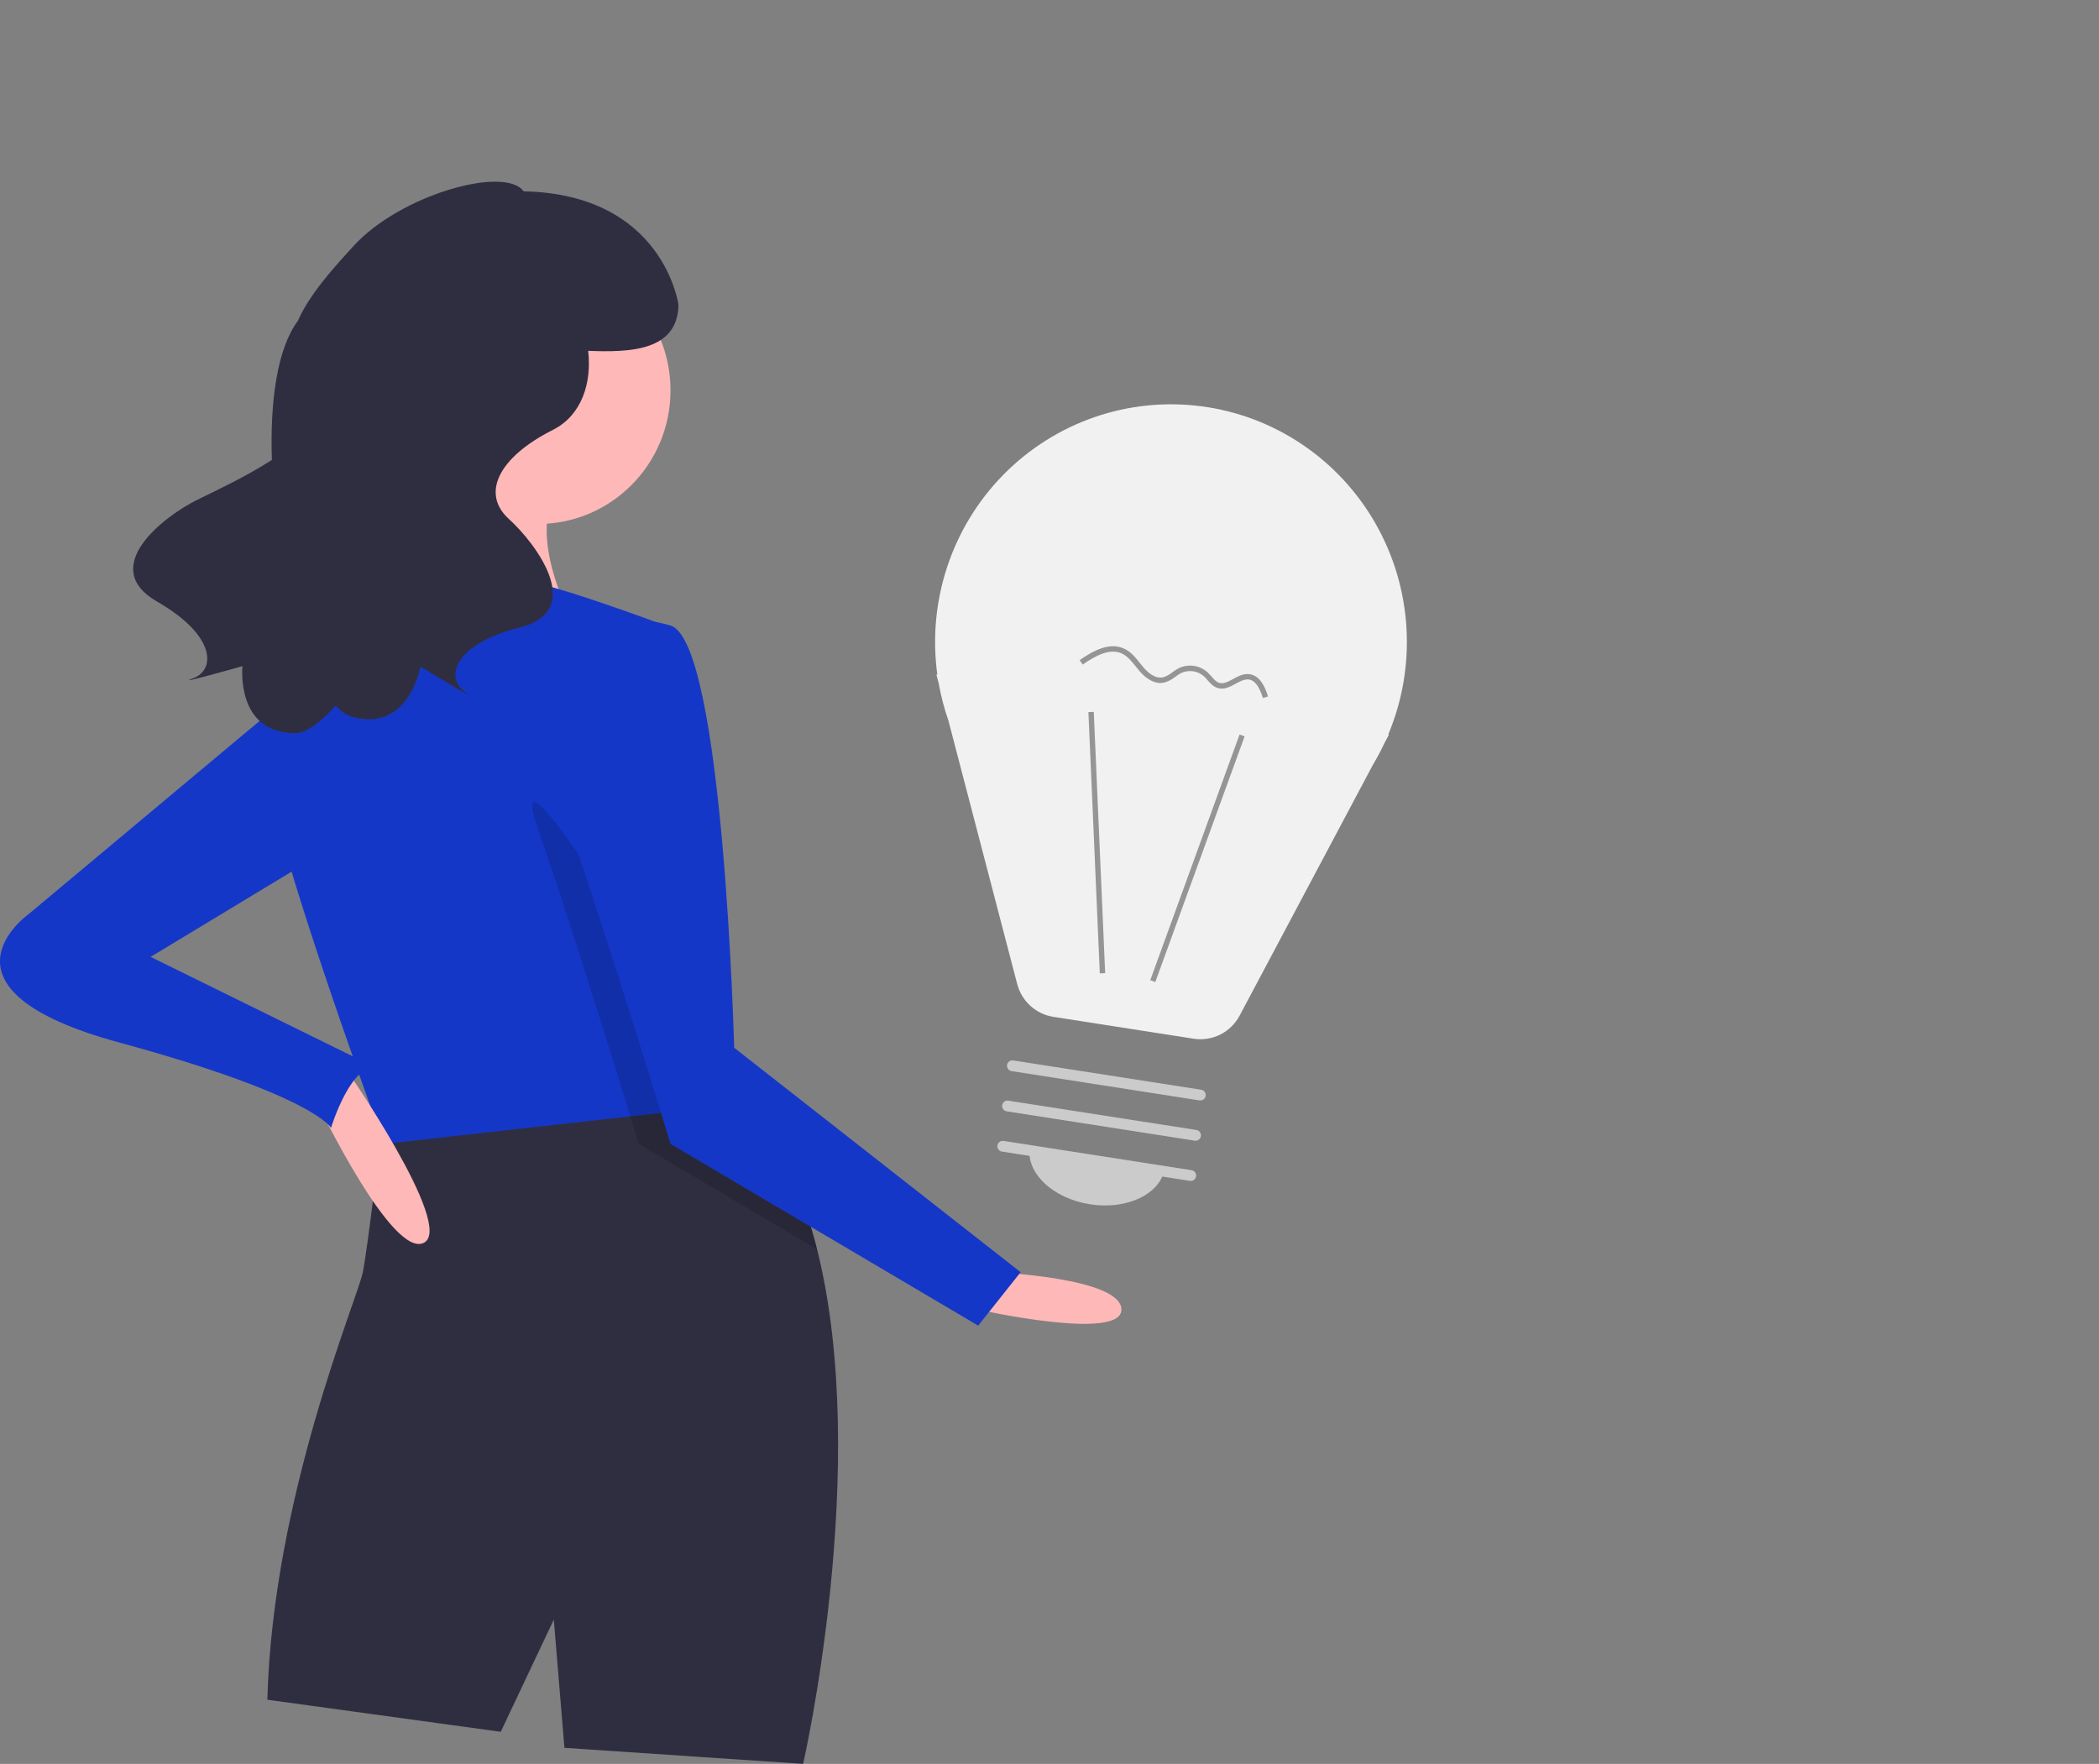 <svg width="119" height="100" viewBox="0 0 119 100" fill="none" xmlns="http://www.w3.org/2000/svg">
<rect x="0" y="0" width="119" height="100" fill="#808080" stroke="none"/>
<path d="M56.359 72.125C56.359 72.125 63.578 72.428 63.578 74.246C63.578 76.064 55.457 74.246 55.457 74.246L56.359 72.125Z" fill="#FFB8B8"/>
<path d="M45.533 100L31.999 99.091L31.397 91.819L28.39 98.182L15.157 96.364C15.458 84.851 20.27 73.64 20.57 72.125C20.871 70.61 21.59 64.35 21.59 64.35C22.904 61.542 29.791 61.278 35.19 61.533C37.428 61.636 39.412 61.83 40.636 61.969C41.445 62.06 41.924 62.127 41.924 62.127C44.08 64.366 45.469 67.417 46.324 70.825C49.403 83.105 45.533 100 45.533 100Z" fill="#2F2E41"/>
<path d="M30.495 29.707C34.648 29.707 38.014 26.316 38.014 22.132C38.014 17.949 34.648 14.557 30.495 14.557C26.343 14.557 22.976 17.949 22.976 22.132C22.976 26.316 26.343 29.707 30.495 29.707Z" fill="#FFB8B8"/>
<path d="M25.383 23.95C25.383 23.95 23.277 33.343 19.969 36.069C16.661 38.796 32.901 36.069 32.901 36.069C32.901 36.069 29.292 30.01 31.999 27.283C34.706 24.556 25.383 23.95 25.383 23.95Z" fill="#FFB8B8"/>
<path d="M40.721 62.732L35.731 63.29L21.773 64.853C21.773 64.853 21.707 64.674 21.59 64.35C20.576 61.566 15.695 48.016 15.157 43.947C14.555 39.402 20.871 33.949 20.871 33.949C20.871 33.949 26.886 32.737 28.691 32.737C30.495 32.737 37.713 35.464 37.713 35.464L40.405 59.857L40.636 61.969L40.721 62.732Z" fill="#1537C8"/>
<path opacity="0.15" d="M46.324 70.825L36.209 64.853C36.209 64.853 36.032 64.272 35.731 63.29C35.581 62.799 35.398 62.205 35.19 61.533C34.023 57.757 32.065 51.528 30.495 46.977C28.089 40.008 39.819 59.4 39.819 59.4L40.405 59.857L40.636 61.969C41.446 62.06 41.924 62.127 41.924 62.127C44.08 64.365 45.469 67.417 46.324 70.825Z" fill="black"/>
<path d="M32.901 36.069C32.901 36.069 29.894 40.008 32.3 46.977C34.706 53.946 38.014 64.853 38.014 64.853L55.457 75.155L57.863 72.125L41.623 59.4C41.623 59.4 41.021 36.373 38.014 35.464C35.006 34.555 32.901 36.069 32.901 36.069Z" fill="#1537C8"/>
<path d="M18.014 62.581C18.014 62.581 22.224 71.368 24.029 70.459C25.833 69.55 19.518 60.46 19.518 60.46L18.014 62.581Z" fill="#FFB8B8"/>
<path d="M17.563 38.493L1.623 51.825C1.623 51.825 -4.392 56.067 6.736 59.097C17.864 62.127 18.766 63.944 18.766 63.944C18.766 63.944 19.969 60.006 21.473 60.612L8.54 54.249L19.067 47.886L17.563 38.493Z" fill="#1537C8"/>
<path d="M11.156 28.349C11.993 27.932 13.841 27.089 15.414 26.075C15.304 22.773 15.707 19.776 16.889 18.187C17.552 16.671 18.944 15.152 20.035 13.956C22.713 11.019 28.634 9.38 29.685 10.847C37.629 11.005 38.465 17.279 38.465 17.279C38.424 19.902 35.717 19.985 33.345 19.89C33.558 21.681 32.992 23.543 31.353 24.368C28.22 25.946 27.279 27.998 28.846 29.419C30.413 30.84 33.233 34.628 29.473 35.575C25.713 36.522 25.243 38.416 26.339 39.206C27.436 39.995 23.832 37.785 23.832 37.785C23.832 37.785 23.206 41.573 19.916 40.626C19.621 40.541 19.326 40.324 19.036 39.999C18.148 40.982 17.355 41.564 16.757 41.567C13.335 41.585 13.746 37.767 13.746 37.767C13.746 37.767 9.684 38.916 10.951 38.454C12.219 37.992 12.273 36.04 8.906 34.107C5.538 32.173 9.268 29.291 11.156 28.349Z" fill="#2F2E41"/>
<path d="M53.141 38.247L53.087 38.239L53.22 38.749C53.346 39.46 53.528 40.16 53.766 40.841L57.669 55.789C57.794 56.266 58.054 56.696 58.418 57.026C58.781 57.356 59.233 57.572 59.717 57.648L67.677 58.889C68.191 58.969 68.718 58.886 69.184 58.652C69.65 58.417 70.032 58.043 70.278 57.581L77.842 43.347C78.079 42.952 78.295 42.546 78.489 42.129L78.746 41.646L78.706 41.64C79.508 39.729 79.861 37.658 79.737 35.587C79.614 33.516 79.017 31.501 77.994 29.701C76.971 27.9 75.549 26.362 73.839 25.206C72.129 24.05 70.177 23.308 68.135 23.037C66.093 22.766 64.017 22.973 62.068 23.643C60.119 24.314 58.35 25.428 56.899 26.9C55.448 28.372 54.354 30.162 53.702 32.13C53.05 34.098 52.858 36.192 53.141 38.247H53.141Z" fill="#F1F1F1"/>
<path d="M70.275 41.644L65.213 55.57L65.498 55.675L70.561 41.749L70.275 41.644Z" fill="#959595"/>
<path d="M62.01 40.356L61.706 40.369L62.352 55.185L62.656 55.171L62.01 40.356Z" fill="#959595"/>
<path d="M67.462 66.948L56.8 65.287C56.721 65.274 56.65 65.23 56.603 65.165C56.556 65.099 56.536 65.018 56.548 64.938C56.56 64.858 56.604 64.786 56.668 64.738C56.733 64.69 56.814 64.67 56.893 64.682L67.555 66.343C67.594 66.349 67.632 66.363 67.666 66.384C67.701 66.405 67.731 66.432 67.754 66.465C67.778 66.497 67.795 66.534 67.805 66.573C67.814 66.612 67.816 66.653 67.81 66.693C67.804 66.733 67.79 66.771 67.769 66.806C67.748 66.84 67.721 66.87 67.689 66.894C67.656 66.918 67.619 66.935 67.581 66.944C67.541 66.953 67.501 66.955 67.462 66.948Z" fill="#CBCBCB"/>
<path d="M67.735 64.668L57.074 63.006C57.034 63 56.996 62.986 56.962 62.965C56.927 62.945 56.897 62.917 56.874 62.885C56.85 62.852 56.833 62.815 56.823 62.776C56.814 62.737 56.812 62.696 56.818 62.656C56.824 62.616 56.838 62.578 56.859 62.544C56.88 62.509 56.907 62.479 56.94 62.456C56.972 62.432 57.009 62.415 57.048 62.405C57.087 62.396 57.127 62.394 57.166 62.401L67.828 64.062C67.867 64.068 67.906 64.082 67.94 64.103C67.974 64.124 68.004 64.151 68.028 64.184C68.052 64.216 68.069 64.253 68.078 64.292C68.088 64.332 68.09 64.372 68.083 64.412C68.077 64.452 68.063 64.49 68.043 64.525C68.022 64.559 67.994 64.589 67.962 64.613C67.93 64.637 67.893 64.654 67.854 64.663C67.815 64.672 67.774 64.674 67.735 64.668Z" fill="#CBCBCB"/>
<path d="M68.008 62.387L57.347 60.725C57.268 60.712 57.197 60.668 57.15 60.603C57.102 60.538 57.083 60.456 57.095 60.376C57.107 60.296 57.15 60.224 57.215 60.176C57.28 60.128 57.361 60.108 57.44 60.12L68.101 61.782C68.18 61.794 68.251 61.838 68.299 61.904C68.346 61.969 68.365 62.051 68.353 62.131C68.341 62.211 68.298 62.282 68.233 62.33C68.168 62.378 68.088 62.399 68.008 62.387H68.008Z" fill="#CBCBCB"/>
<path d="M61.799 68.276C63.914 68.605 65.811 67.685 66.036 66.22L58.378 65.027C58.153 66.492 59.685 67.946 61.799 68.276Z" fill="#CBCBCB"/>
<path d="M65.632 38.71C65.177 38.639 64.8 38.277 64.594 38.034C64.526 37.955 64.461 37.872 64.395 37.789C64.154 37.488 63.927 37.203 63.611 37.055C62.914 36.727 62.092 37.185 61.381 37.676L61.209 37.424C61.991 36.884 62.903 36.385 63.74 36.778C64.12 36.956 64.38 37.282 64.631 37.598C64.695 37.678 64.759 37.758 64.825 37.835C65.04 38.088 65.467 38.497 65.926 38.402C66.119 38.346 66.299 38.25 66.454 38.121C66.572 38.032 66.697 37.952 66.828 37.883C67.092 37.755 67.389 37.709 67.679 37.751C67.97 37.792 68.242 37.919 68.461 38.116C68.539 38.19 68.613 38.269 68.683 38.352C68.82 38.509 68.949 38.657 69.117 38.711C69.365 38.791 69.627 38.648 69.906 38.497C70.193 38.341 70.489 38.179 70.826 38.219C70.836 38.221 70.847 38.222 70.858 38.224C71.457 38.317 71.733 38.984 71.889 39.482L71.599 39.574C71.387 38.897 71.129 38.561 70.79 38.523C70.549 38.495 70.307 38.627 70.05 38.766C69.728 38.941 69.396 39.122 69.024 39.003C68.776 38.923 68.612 38.735 68.454 38.554C68.392 38.48 68.326 38.409 68.256 38.342C68.082 38.188 67.866 38.088 67.636 38.056C67.407 38.023 67.173 38.058 66.963 38.157C66.846 38.22 66.735 38.291 66.629 38.371C66.441 38.526 66.222 38.639 65.987 38.702C65.87 38.726 65.75 38.729 65.632 38.71Z" fill="#959595"/>
</svg>
